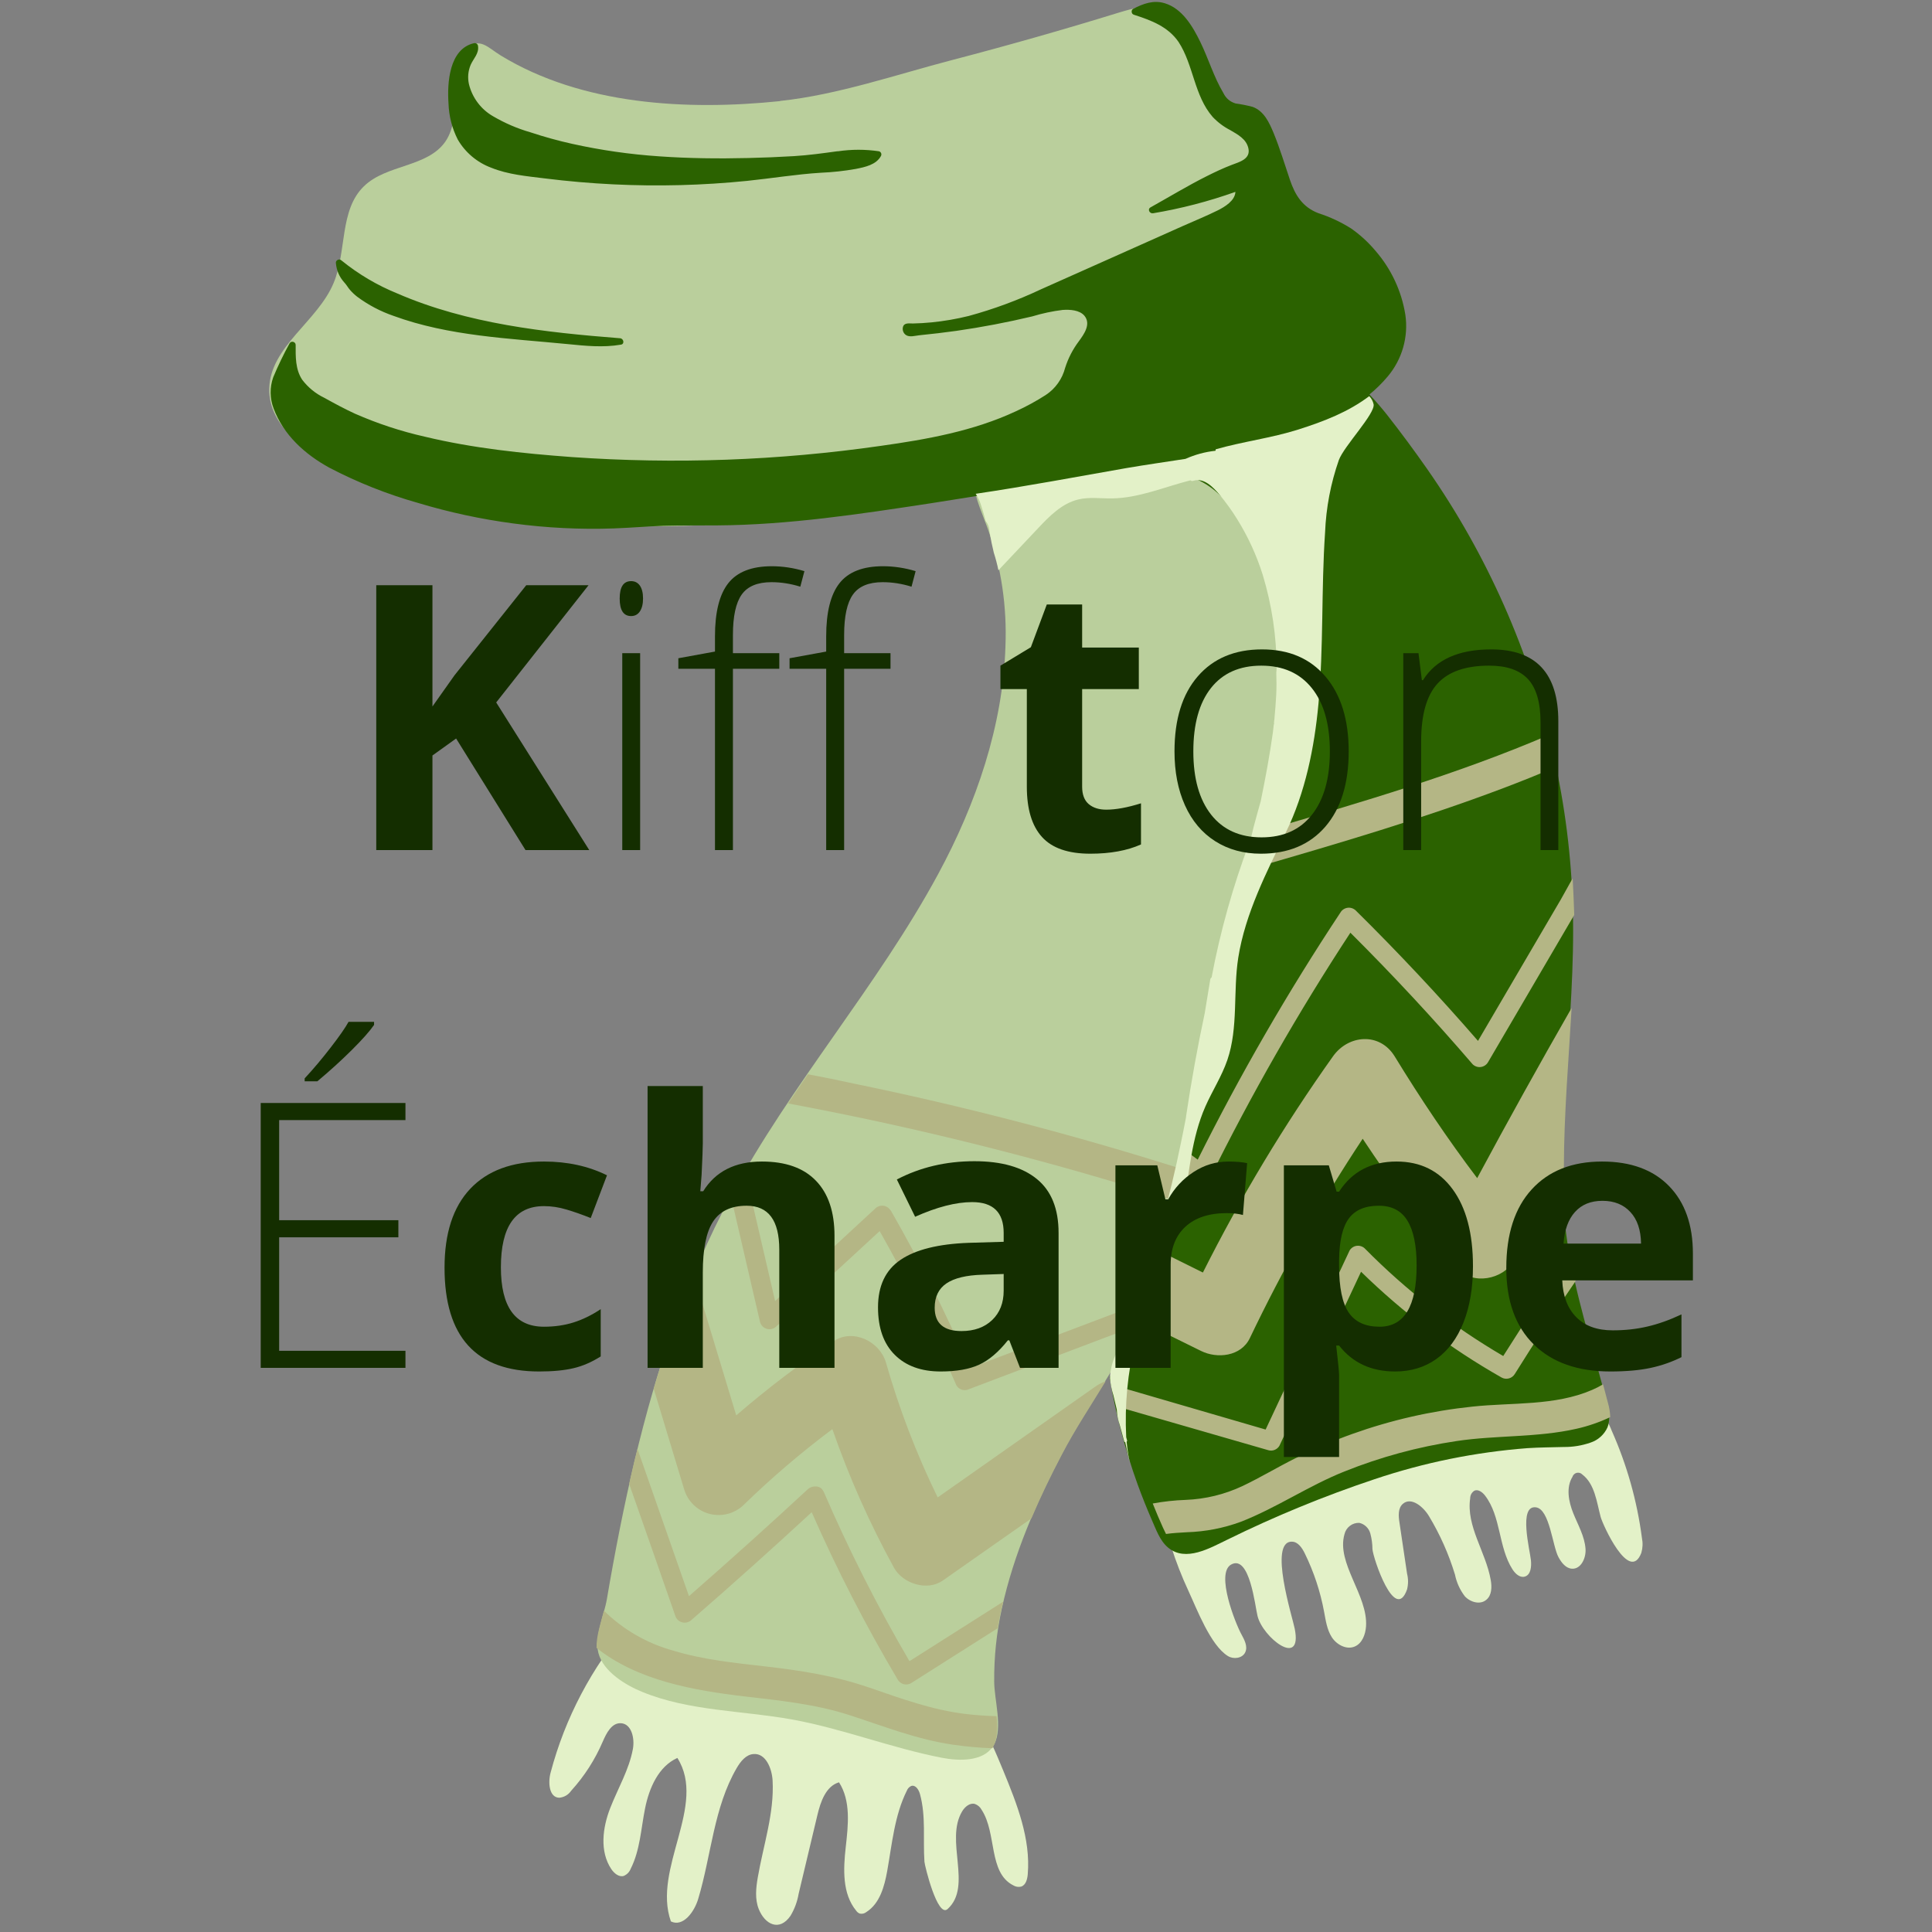 <svg xmlns="http://www.w3.org/2000/svg" xmlns:xlink="http://www.w3.org/1999/xlink" width="500" zoomAndPan="magnify" viewBox="0 0 375 375" height="500" preserveAspectRatio="xMidYMid meet" version="1.0">
    <rect x="0" y="0" width="375" height="375" fill="#808080" stroke="none"/>
    <defs>
        <g />
        <clipPath id="id1">
            <path d="M 106 272 L 318.969 272 L 318.969 374 L 106 374 Z M 106 272 " clip-rule="nonzero" />
        </clipPath>
    </defs>
    <g clip-path="url(#id1)">
        <path fill="#e3f1c8" d="M 122.57 315.195 C 121.578 314.203 123.543 312.969 124.945 312.938 L 145.371 312.473 C 146.84 312.352 148.281 312.496 149.699 312.91 C 151.477 313.562 152.824 315.016 154.32 316.18 C 162.219 322.305 174.09 320.207 182.527 325.59 C 188.773 329.578 191.93 336.867 194.75 343.719 C 197.391 350.152 200.074 356.887 199.484 363.809 C 199.406 364.766 199.109 365.914 198.184 366.195 C 197.645 366.312 197.137 366.227 196.664 365.938 C 191.801 363.457 193.52 355.859 190.535 351.285 C 190.238 350.738 189.801 350.359 189.219 350.145 C 188.238 349.879 187.281 350.703 186.758 351.574 C 183.34 357.23 188.816 366.117 183.93 370.543 C 181.965 372.332 179.484 362.105 179.434 361.371 C 179.133 356.98 179.75 352.602 178.578 348.273 C 178.355 347.418 177.723 346.383 176.867 346.656 C 176.465 346.848 176.18 347.152 176.016 347.57 C 173.621 352.379 173.152 357.879 172.203 363.176 C 171.664 366.188 170.758 369.473 168.176 371.117 C 167.789 371.426 167.352 371.527 166.867 371.422 C 166.586 371.305 166.359 371.117 166.184 370.867 C 163.457 367.547 163.68 362.773 164.16 358.504 C 164.637 354.234 165.176 349.562 162.852 345.945 C 160.289 346.699 159.262 349.742 158.645 352.352 L 155.016 367.582 C 154.754 369.109 154.227 370.535 153.434 371.859 C 151.297 374.957 148.477 373.57 147.27 370.543 C 146.508 368.617 146.73 366.461 147.082 364.418 C 148.16 358.145 150.305 351.949 149.961 345.594 C 149.824 343.223 148.613 340.254 146.246 340.461 C 144.793 340.562 143.75 341.891 143.004 343.156 C 138.543 350.797 138.074 360.055 135.535 368.531 C 134.781 371.098 132.586 374.102 130.219 372.945 C 126.594 362.68 137.285 350.395 131.477 341.215 C 127.809 342.871 126.004 347.047 125.211 350.992 C 124.414 354.938 124.242 359.102 122.434 362.695 C 122.172 363.359 121.719 363.832 121.066 364.117 C 120.125 364.391 119.203 363.605 118.652 362.789 C 116.371 359.367 116.945 354.781 118.441 350.949 C 119.938 347.117 122.098 343.516 122.844 339.477 C 123.227 337.414 122.586 334.559 120.492 334.473 C 118.723 334.395 117.707 336.395 117.004 338.023 C 115.492 341.547 113.453 344.73 110.875 347.57 C 110.316 348.367 109.551 348.824 108.586 348.938 C 106.586 348.938 106.336 345.996 106.875 344.055 C 108.277 338.758 110.254 333.688 112.805 328.84 C 115.355 323.992 118.418 319.492 121.988 315.34 M 225.082 291.16 C 226.195 297.285 228.059 303.168 230.684 308.812 C 232.281 312.234 234.957 319.363 238.332 321.434 C 239.426 322.117 241.125 321.895 241.691 320.73 C 242.254 319.566 241.52 318.258 240.914 317.137 C 239.793 315.074 235.922 305.391 238.957 303.68 C 242.578 301.652 243.621 311.875 244.082 313.645 C 245.074 317.832 252.852 323.914 251.305 316.129 C 250.879 313.93 246.18 299.195 250.742 299.238 C 251.938 299.238 252.734 300.445 253.262 301.523 C 255.02 305.117 256.266 308.879 257 312.809 C 257.324 314.52 257.562 316.332 258.512 317.797 C 259.461 319.258 261.391 320.285 262.988 319.574 C 264.418 318.941 265.043 317.23 265.145 315.664 C 265.547 309.676 259.332 303.406 260.965 297.785 C 261.039 297.461 261.168 297.16 261.348 296.883 C 261.527 296.605 261.746 296.367 262.012 296.168 C 262.273 295.965 262.562 295.816 262.875 295.715 C 263.191 295.617 263.516 295.574 263.844 295.586 C 264.359 295.707 264.805 295.949 265.188 296.316 C 265.57 296.684 265.832 297.121 265.973 297.629 C 266.246 298.633 266.387 299.652 266.391 300.691 C 266.527 302.473 270.77 315.117 273.109 308.504 C 273.363 307.484 273.363 306.461 273.109 305.441 L 271.633 295.516 C 271.434 294.25 271.324 292.746 272.289 291.898 C 273.914 290.477 276.273 292.453 277.375 294.301 C 279.52 297.871 281.199 301.645 282.41 305.629 C 282.727 307.18 283.367 308.582 284.324 309.84 C 285.375 310.984 287.297 311.551 288.496 310.516 C 289.555 309.66 289.598 308.035 289.348 306.672 C 288.418 301.258 284.562 296.27 285.359 290.828 C 285.375 290.203 285.641 289.715 286.152 289.355 C 286.887 288.988 287.734 289.629 288.246 290.289 C 291.367 294.344 290.812 300.273 293.555 304.586 C 294.094 305.441 295 306.297 295.965 306.016 C 297.145 305.672 297.273 304.062 297.152 302.84 C 296.957 300.898 294.684 292.078 298.137 292.574 C 300.801 292.949 301.332 300.137 302.512 302.266 C 303.086 303.32 303.93 304.422 305.129 304.484 C 306.879 304.578 307.871 302.402 307.75 300.648 C 307.582 298.203 306.289 296.004 305.375 293.73 C 304.461 291.453 303.93 288.723 305.223 286.637 C 305.25 286.543 305.293 286.453 305.348 286.371 C 305.398 286.289 305.461 286.215 305.531 286.148 C 305.605 286.082 305.684 286.023 305.77 285.98 C 305.859 285.934 305.949 285.898 306.043 285.875 C 306.141 285.855 306.238 285.844 306.336 285.848 C 306.434 285.848 306.527 285.863 306.625 285.891 C 306.719 285.918 306.805 285.957 306.891 286.008 C 306.973 286.059 307.051 286.121 307.117 286.191 C 309.547 288.047 309.898 291.469 310.684 294.43 C 311.078 295.918 316.273 307.418 318.582 301.41 C 318.855 300.461 318.895 299.5 318.699 298.527 C 317.75 291.305 315.797 284.363 312.836 277.703 C 312.309 276.297 311.523 275.055 310.477 273.973 C 306.676 270.473 297.18 272.766 292.34 272.605 C 284.809 272.395 277.336 272.938 269.914 274.238 C 255.23 276.781 241.051 281.828 227.477 287.902 C 226.672 288.176 226.02 288.656 225.52 289.348 C 225.406 289.52 225.336 289.707 225.305 289.91 C 225.277 290.113 225.293 290.312 225.352 290.512 C 225.41 290.707 225.508 290.883 225.645 291.035 C 225.781 291.188 225.945 291.305 226.133 291.383 " fill-opacity="1" fill-rule="nonzero" />
    </g>
    <path fill="#bacf9c" d="M 151.477 19.586 C 162.586 18.41 174.082 14.449 184.809 11.652 C 195.535 8.855 206.426 5.758 217.133 2.457 C 219.988 1.602 223.117 0.676 225.902 1.797 C 227.316 2.438 228.531 3.344 229.555 4.508 C 233.828 8.934 234.391 14.684 237.758 19.234 C 239.297 21.32 240.902 20.566 243.262 21.391 C 245.051 22.016 246.023 23.914 246.75 25.668 C 247.734 28.047 248.613 30.469 249.375 32.93 C 250.23 35.816 251.152 38.98 253.578 40.777 C 254.98 41.812 256.715 42.238 258.34 42.855 C 268.324 46.621 277.145 62.047 270.059 71.68 C 263.375 80.766 251.41 83.922 240.297 86.27 C 220.559 90.441 200.719 94.07 180.773 97.152 C 142.312 103.078 101.449 106.641 65.953 90.742 C 59.344 87.773 52.113 82.719 52.262 75.438 C 52.422 67.273 61.66 62.414 64.766 54.902 C 67.328 48.758 65.859 40.777 70.637 36.156 C 75.012 31.879 82.953 32.504 86.441 27.488 C 88.32 24.77 88.27 21.211 88.379 17.906 C 88.465 15.562 88.688 11.176 90.594 9.438 C 93.117 7.137 94.707 9.25 97.199 10.773 C 112.996 20.414 133.371 21.477 151.305 19.637 Z M 192.664 339.066 C 192.773 338.902 192.879 338.742 192.973 338.57 C 194.68 335.316 192.973 329.93 192.973 326.352 C 192.938 321.594 193.43 316.891 194.449 312.242 C 196.758 301.625 201.176 291.555 206.211 281.973 C 210.734 273.355 216.758 265.621 220.691 256.715 C 224.492 248.102 226.844 238.91 228.629 229.688 C 231.297 215.914 233.016 202.027 236.324 188.371 C 239.434 175.488 243.477 162.781 246.031 149.762 C 248.469 137.355 249.262 124.332 245.664 112.211 C 242.066 100.086 233.461 88.98 221.605 84.676 C 216.871 83.062 212.004 82.293 207.008 82.367 C 202.211 82.367 197.176 82.992 193.332 85.789 C 186.039 91.078 189.629 96.664 191.902 103.121 C 194.367 110.336 195.453 117.75 195.16 125.367 C 194.699 140.879 189.441 156.066 182.117 169.617 C 170.305 191.477 153.551 210.359 141.801 232.254 C 133.16 248.355 127.406 265.77 123.203 283.445 C 121.082 292.344 119.34 301.336 117.801 310.352 C 117.254 313.578 115.34 317.703 116.148 320.844 C 117.09 324.477 121.465 327.105 124.695 328.414 C 133.816 332.137 143.988 332 153.688 333.742 C 163.543 335.523 172.961 339.27 182.793 341.18 C 186.27 341.855 190.723 341.891 192.664 339.066 Z M 192.664 339.066 " fill-opacity="1" fill-rule="nonzero" />
    <path fill="#2b6200" d="M 87.055 20.082 C 86.781 16.117 87.168 9.496 91.996 8.383 C 92.09 8.359 92.184 8.359 92.281 8.379 C 92.375 8.398 92.461 8.438 92.539 8.496 C 92.617 8.555 92.676 8.629 92.723 8.715 C 92.766 8.805 92.789 8.895 92.789 8.992 C 92.98 10.402 91.883 11.387 91.355 12.586 C 90.852 13.801 90.742 15.051 91.02 16.332 C 91.344 17.656 91.918 18.859 92.734 19.945 C 93.555 21.035 94.559 21.914 95.738 22.586 C 98.012 23.914 100.41 24.945 102.938 25.676 C 105.602 26.559 108.309 27.309 111.055 27.918 C 116.637 29.156 122.281 29.965 127.988 30.348 C 133.723 30.75 139.484 30.809 145.234 30.672 C 148.191 30.605 151.152 30.48 154.109 30.305 C 156.93 30.133 159.699 29.75 162.5 29.363 L 162.586 29.363 C 162.613 29.359 162.637 29.359 162.664 29.363 C 165.312 28.973 167.961 28.973 170.613 29.363 C 170.707 29.391 170.789 29.438 170.863 29.5 C 170.934 29.566 170.988 29.645 171.027 29.734 C 171.062 29.824 171.078 29.918 171.07 30.016 C 171.062 30.113 171.035 30.203 170.988 30.289 C 170.047 32 167.879 32.434 166.125 32.785 C 163.863 33.188 161.582 33.434 159.289 33.531 C 154.508 33.828 149.793 34.617 145.031 35.105 C 136.375 35.98 127.703 36.207 119.012 35.781 C 114.594 35.566 110.176 35.18 105.781 34.633 C 102.277 34.199 98.621 33.891 95.328 32.547 C 93.969 32.039 92.73 31.312 91.617 30.379 C 90.508 29.441 89.582 28.344 88.852 27.086 C 87.738 24.883 87.141 22.547 87.055 20.082 Z M 66.789 54.781 C 67.234 55.234 67.523 55.809 67.953 56.297 C 68.379 56.781 68.844 57.219 69.355 57.613 C 71.508 59.207 73.855 60.441 76.387 61.312 C 87.156 65.254 98.859 65.676 110.148 66.785 C 113.621 67.129 117.082 67.496 120.543 66.891 C 121.285 66.762 121.039 65.707 120.371 65.656 C 105.773 64.512 90.723 62.859 77.141 56.973 C 73.195 55.367 69.57 53.223 66.262 50.539 C 66.027 50.332 65.777 50.309 65.512 50.465 C 65.246 50.621 65.145 50.852 65.207 51.156 C 65.344 52.535 65.871 53.746 66.789 54.781 Z M 311.418 270.387 C 308.855 260.695 305.75 251.129 304.23 241.203 C 302.625 230.621 303.316 219.816 303.98 209.145 C 304.656 198.246 305.582 187.336 305.289 176.41 C 305.016 166.277 303.754 156.273 301.504 146.391 C 299.246 136.469 296.062 126.859 291.949 117.555 C 287.836 108.25 282.867 99.426 277.051 91.086 C 274.547 87.5 271.922 83.949 269.23 80.52 C 268.152 79.16 267.012 77.844 265.812 76.566 C 267.105 75.512 268.285 74.348 269.359 73.066 C 270.051 72.246 270.648 71.363 271.152 70.414 C 271.656 69.469 272.059 68.477 272.352 67.445 C 272.648 66.414 272.828 65.359 272.902 64.289 C 272.973 63.219 272.93 62.152 272.777 61.09 C 272.41 58.797 271.734 56.598 270.754 54.492 C 269.77 52.391 268.52 50.461 267 48.707 C 265.598 47.031 264.004 45.57 262.211 44.32 C 260.23 43.078 258.129 42.098 255.906 41.383 C 252.844 40.211 251.391 37.91 250.375 34.906 C 249.355 31.906 248.434 28.809 247.211 25.828 C 246.355 23.785 245.355 21.551 243.125 20.738 C 242.039 20.457 240.941 20.234 239.828 20.082 C 238.742 19.754 237.953 19.082 237.461 18.062 C 235.605 14.965 234.57 11.406 232.988 8.164 C 231.527 5.16 229.484 1.652 226.066 0.625 C 223.887 -0.035 221.895 0.711 219.957 1.711 C 219.723 1.855 219.625 2.062 219.66 2.336 C 219.695 2.605 219.84 2.781 220.102 2.867 C 223.434 3.945 226.691 5.141 228.758 8.145 C 231.684 12.637 231.777 18.559 235.375 22.691 C 236.367 23.742 237.508 24.598 238.793 25.258 C 240.246 26.113 241.895 26.969 242.305 28.758 C 242.793 30.871 240.598 31.426 239.051 32.016 C 237.504 32.605 235.844 33.383 234.289 34.164 C 230.547 36.035 226.973 38.211 223.324 40.246 C 222.656 40.613 223.145 41.504 223.809 41.395 C 229.262 40.48 234.586 39.098 239.793 37.242 C 239.715 38.953 237.734 40.145 236.375 40.828 C 234.168 41.922 231.871 42.855 229.621 43.855 L 215.699 50.07 L 202.074 56.145 C 197.543 58.281 192.863 60.012 188.031 61.328 C 185.66 61.914 183.262 62.328 180.836 62.57 C 179.621 62.688 178.414 62.766 177.203 62.789 C 176.469 62.789 175.492 62.594 175.262 63.477 C 175.188 63.766 175.203 64.051 175.305 64.332 C 175.406 64.613 175.582 64.844 175.824 65.016 C 176.543 65.52 177.648 65.152 178.441 65.074 C 180.848 64.836 183.246 64.551 185.637 64.219 C 190.59 63.508 195.496 62.57 200.355 61.414 C 202.293 60.824 204.262 60.402 206.27 60.156 C 207.656 60.062 209.543 60.156 210.5 61.301 C 211.816 62.938 210.383 64.902 209.383 66.266 C 208.215 67.828 207.336 69.539 206.742 71.398 C 206.461 72.48 206 73.473 205.352 74.383 C 204.703 75.293 203.91 76.055 202.98 76.668 C 201.125 77.859 199.199 78.91 197.195 79.824 C 188.945 83.676 179.902 85.285 170.953 86.543 C 151.043 89.398 131.055 90.121 110.988 88.715 C 101.422 88.012 91.801 87.004 82.465 84.762 C 77.809 83.711 73.293 82.223 68.918 80.305 C 66.883 79.371 64.91 78.301 62.934 77.207 C 61.234 76.383 59.812 75.219 58.66 73.715 C 57.301 71.664 57.387 69.184 57.387 66.941 C 57.387 66.34 56.535 66.086 56.219 66.625 C 55.039 68.766 53.98 70.965 53.039 73.219 C 52.688 74.203 52.52 75.219 52.531 76.266 C 52.543 77.309 52.738 78.32 53.113 79.297 C 55.027 84.43 59.191 88.184 63.918 90.777 C 69.426 93.652 75.172 95.934 81.148 97.621 C 87.203 99.445 93.367 100.77 99.637 101.602 C 106.105 102.469 112.602 102.793 119.125 102.566 C 122.363 102.457 125.586 102.156 128.824 102.062 C 132.297 101.969 135.766 102.004 139.234 101.977 C 153.082 101.891 166.91 99.777 180.57 97.699 C 190.672 96.141 200.75 94.43 210.801 92.566 C 211.145 93.035 211.512 93.48 211.871 93.941 C 213.199 93.59 214.547 93.371 215.922 93.293 C 216.816 92.66 217.801 92.242 218.879 92.035 C 226.98 90.391 234.648 91.992 239.391 99.297 C 239.52 99.496 239.641 99.711 239.758 99.914 L 240.082 100.238 C 241.762 102.219 243.168 104.371 244.305 106.703 C 245.441 109.035 246.27 111.473 246.793 114.016 C 246.863 114.219 246.945 114.406 247 114.629 C 248.988 123.469 248.707 132.074 247.305 140.57 C 247.613 140.926 247.883 141.305 248.121 141.711 C 248.359 142.113 248.559 142.535 248.719 142.977 C 248.879 143.414 249 143.867 249.078 144.328 C 249.16 144.789 249.195 145.254 249.191 145.723 C 249.188 146.191 249.141 146.656 249.055 147.117 C 248.965 147.574 248.836 148.023 248.668 148.461 C 248.5 148.898 248.293 149.316 248.047 149.715 C 247.801 150.113 247.523 150.488 247.211 150.84 C 246.168 152.035 245.766 158.008 245.195 160.148 C 244.102 164.289 242.754 168.344 241.152 172.312 C 238.914 183.777 234.578 194.773 233.461 206.418 C 233.309 208.203 232.629 209.758 231.418 211.078 C 231.074 212.887 230.758 214.691 230.469 216.496 C 230.746 217.59 230.801 218.699 230.621 219.816 C 230.199 222.469 229.723 225.102 229.195 227.723 C 229.145 228.578 229.102 229.379 229.066 230.219 C 229.039 231.727 228.602 233.102 227.758 234.352 C 226.109 241.426 224.117 248.41 221.844 255.332 C 221.414 256.699 220.664 257.863 219.598 258.82 C 219.398 259.359 219.203 259.898 218.988 260.438 C 218.027 262.863 216.82 265.164 215.375 267.332 C 216.551 274.402 218.355 281.305 220.785 288.047 C 221.629 290.363 222.535 292.645 223.512 294.891 C 224.367 296.793 225.094 299.031 226.734 300.395 C 230.152 303.25 234.902 300.445 238.219 298.852 C 247.48 294.293 257.004 290.383 266.793 287.113 C 276.457 283.867 286.367 281.859 296.527 281.082 C 298.871 280.93 301.203 280.93 303.539 280.859 C 305.32 280.875 307.051 280.59 308.734 280.004 C 309.461 279.762 310.109 279.387 310.68 278.871 C 311.25 278.359 311.691 277.754 312.008 277.055 C 312.828 274.914 311.957 272.52 311.402 270.398 Z M 311.418 270.387 " fill-opacity="1" fill-rule="nonzero" />
    <path fill="#b4b685" d="M 305.051 195.637 C 304.453 205.965 303.57 216.281 303.547 226.617 C 300.246 232.629 296.988 238.664 293.77 244.723 C 291.836 248.367 285.676 249.547 282.906 246.125 C 276.363 238.043 270.227 229.676 264.496 221.031 C 256.297 233.426 248.996 246.328 242.59 259.738 C 240.879 263.297 236.254 263.773 233.125 262.219 L 222.715 257.086 C 224.445 252.738 225.836 248.285 226.895 243.73 L 233.484 246.996 C 240.828 232.363 249.246 218.375 258.734 205.031 C 261.715 200.828 267.793 200.316 270.699 205.031 C 275.676 213.168 280.957 221.055 286.719 228.672 C 292.676 217.57 298.789 206.559 305.051 195.637 Z M 248.324 280.648 C 253.605 269.383 258.891 258.113 264.18 246.844 C 272.383 254.867 281.477 261.711 291.453 267.375 C 291.668 267.496 291.898 267.57 292.145 267.602 C 292.391 267.633 292.629 267.613 292.867 267.551 C 293.109 267.488 293.328 267.383 293.523 267.238 C 293.723 267.09 293.887 266.91 294.016 266.699 C 297.816 260.602 301.754 254.59 305.828 248.656 C 305.441 246.945 305.098 245.234 304.801 243.523 C 300.316 249.98 295.977 256.539 291.777 263.203 C 281.91 257.43 272.957 250.477 264.922 242.344 C 264.715 242.137 264.473 241.988 264.195 241.898 C 263.918 241.805 263.637 241.777 263.348 241.812 C 263.059 241.848 262.793 241.945 262.547 242.105 C 262.305 242.266 262.105 242.469 261.957 242.719 L 245.656 277.473 L 219.477 269.848 L 217.152 269.191 C 217.406 270.586 217.691 271.973 218.008 273.355 L 246.211 281.492 C 246.617 281.602 247.016 281.578 247.406 281.422 C 247.797 281.262 248.102 281.004 248.324 280.648 Z M 305.254 170.5 C 304.453 171.844 303.727 173.262 302.949 174.598 L 299.469 180.535 L 286.879 202.035 C 279.297 193.293 271.383 184.852 263.145 176.719 C 262.934 176.52 262.691 176.371 262.418 176.281 C 262.141 176.188 261.859 176.16 261.574 176.199 C 261.285 176.234 261.02 176.336 260.777 176.492 C 260.531 176.652 260.336 176.855 260.188 177.105 C 249.973 192.535 240.738 208.527 232.477 225.086 C 231.98 224.734 231.492 224.367 231.008 224 C 230.723 225.352 230.449 226.703 230.152 228.047 C 230.836 228.543 231.504 229.047 232.195 229.527 C 232.41 229.648 232.641 229.727 232.887 229.758 C 233.133 229.789 233.375 229.773 233.613 229.711 C 233.855 229.648 234.074 229.543 234.27 229.395 C 234.469 229.242 234.633 229.062 234.758 228.852 C 242.91 212.359 252.027 196.422 262.109 181.039 C 270.348 189.242 278.262 197.754 285.844 206.578 C 286.055 206.781 286.297 206.93 286.574 207.023 C 286.848 207.117 287.133 207.145 287.422 207.105 C 287.711 207.066 287.977 206.969 288.219 206.809 C 288.465 206.648 288.66 206.445 288.812 206.195 C 292.281 200.258 295.758 194.32 299.238 188.383 L 304.297 179.738 L 305.555 177.594 L 305.555 177.5 C 305.488 175.164 305.375 172.828 305.254 170.5 Z M 300.812 142.582 C 282.922 150.281 264.145 155.73 245.484 161.215 C 244.742 163.605 244.094 166.008 243.477 168.43 C 259.715 163.73 275.957 158.957 291.777 152.984 C 295.297 151.652 298.789 150.246 302.246 148.77 C 301.793 146.699 301.301 144.637 300.777 142.582 Z M 240.844 295.379 C 247.809 292.66 254.023 288.371 260.98 285.602 C 268 282.793 275.242 280.828 282.719 279.707 C 290.41 278.551 298.367 279.055 306.008 277.32 C 308.273 276.809 310.457 276.055 312.555 275.059 C 312.508 274.102 312.352 273.16 312.086 272.238 C 311.785 271.047 311.469 269.867 311.152 268.695 C 310.473 269.102 309.77 269.461 309.043 269.773 C 301.793 272.922 293.477 272.195 285.793 273.023 C 277.809 273.859 270.039 275.629 262.477 278.328 C 258.68 279.691 254.977 281.277 251.367 283.078 C 247.945 284.789 244.641 286.789 241.168 288.441 C 237.672 290.078 233.992 290.973 230.137 291.129 C 227.984 291.203 225.855 291.438 223.742 291.828 C 224.375 293.414 225.039 294.984 225.742 296.543 C 225.922 296.945 226.117 297.348 226.324 297.742 C 227.656 297.555 229.023 297.484 230.383 297.406 C 233.98 297.293 237.465 296.617 240.844 295.379 Z M 182.004 290.648 C 177.887 282.219 174.539 273.492 171.961 264.469 C 170.793 260.395 165.586 257.793 161.801 260.328 C 155.211 264.742 148.91 269.543 142.902 274.727 L 134.672 247.527 C 131.672 254.727 129.078 262.066 126.887 269.551 C 128.852 276.062 130.82 282.57 132.793 289.074 C 132.875 289.359 132.98 289.641 133.102 289.914 C 133.223 290.188 133.363 290.453 133.52 290.707 C 133.672 290.965 133.844 291.207 134.031 291.441 C 134.219 291.676 134.418 291.898 134.633 292.105 C 134.848 292.312 135.078 292.504 135.316 292.684 C 135.555 292.863 135.809 293.027 136.066 293.172 C 136.328 293.32 136.598 293.449 136.875 293.559 C 137.152 293.672 137.434 293.766 137.723 293.84 C 138.016 293.918 138.309 293.973 138.602 294.012 C 138.898 294.051 139.199 294.066 139.496 294.066 C 139.797 294.066 140.094 294.047 140.391 294.008 C 140.688 293.969 140.98 293.914 141.27 293.836 C 141.559 293.762 141.84 293.668 142.117 293.555 C 142.395 293.441 142.664 293.312 142.926 293.164 C 143.184 293.02 143.434 292.855 143.676 292.676 C 143.914 292.496 144.141 292.301 144.355 292.094 C 149.773 286.824 155.508 281.926 161.562 277.395 C 164.801 286.699 168.789 295.668 173.527 304.305 C 175.238 307.391 179.988 308.898 182.988 306.785 L 200.195 294.723 C 201.973 290.539 203.953 286.438 206.059 282.434 C 208.621 277.5 211.723 272.852 214.605 268.113 C 213.914 268.34 213.27 268.668 212.672 269.09 Z M 159.781 289.418 C 159.277 288.246 157.621 288.305 156.816 289.039 C 149.223 296.074 141.527 302.996 133.73 309.812 L 123.73 281.219 C 123.5 282.125 123.262 283.035 123.047 283.949 C 122.723 285.301 122.422 286.66 122.117 288.023 C 125.117 296.543 128.098 305.062 131.055 313.578 C 131.102 313.734 131.168 313.887 131.25 314.027 C 131.336 314.168 131.438 314.293 131.555 314.41 C 131.672 314.523 131.801 314.621 131.941 314.703 C 132.086 314.785 132.234 314.848 132.395 314.891 C 132.551 314.934 132.711 314.957 132.875 314.957 C 133.039 314.961 133.203 314.941 133.363 314.898 C 133.52 314.859 133.672 314.801 133.816 314.723 C 133.961 314.641 134.09 314.547 134.211 314.434 C 142.09 307.59 149.871 300.617 157.551 293.523 C 162.465 304.699 168.035 315.535 174.262 326.035 C 174.391 326.246 174.551 326.43 174.75 326.578 C 174.949 326.727 175.168 326.832 175.406 326.895 C 175.645 326.961 175.891 326.977 176.133 326.941 C 176.379 326.91 176.609 326.832 176.824 326.711 L 193.656 316.035 C 193.836 314.957 194.031 313.879 194.262 312.789 C 194.406 312.148 194.578 311.516 194.734 310.875 L 176.527 322.434 C 170.285 311.77 164.719 300.762 159.824 289.418 Z M 172.852 234.941 C 172.703 234.691 172.504 234.488 172.262 234.328 C 172.02 234.168 171.754 234.07 171.465 234.035 C 171.176 234 170.895 234.027 170.617 234.121 C 170.344 234.211 170.102 234.359 169.895 234.566 L 150.449 252.531 L 144.629 227.438 C 143.688 229.047 142.766 230.664 141.887 232.297 L 147.527 256.613 C 147.57 256.773 147.633 256.922 147.719 257.062 C 147.801 257.207 147.902 257.336 148.016 257.449 C 148.133 257.566 148.262 257.664 148.406 257.746 C 148.547 257.828 148.699 257.891 148.855 257.938 C 149.016 257.98 149.176 258 149.34 258.004 C 149.504 258.004 149.668 257.984 149.824 257.941 C 149.984 257.902 150.137 257.84 150.281 257.762 C 150.422 257.68 150.555 257.582 150.672 257.469 C 157.367 251.297 164.059 245.125 170.742 238.953 C 176.246 248.668 181.211 258.648 185.637 268.898 C 185.855 269.266 186.16 269.531 186.559 269.691 C 186.953 269.848 187.355 269.871 187.766 269.754 L 220.418 257.391 L 220.484 257.254 C 221.152 255.73 221.758 254.191 222.348 252.645 L 188.254 265.547 C 183.695 255.062 178.578 244.859 172.895 234.941 Z M 156.809 208.523 C 155.508 210.395 154.246 212.285 152.961 214.176 C 173.477 218 193.773 222.848 213.852 228.723 C 218.543 230.09 223.203 231.527 227.859 233 C 228.051 232.074 228.238 231.145 228.418 230.219 C 228.641 229.074 228.844 227.926 229.059 226.797 C 208.207 220.203 187.074 214.707 165.656 210.309 C 162.738 209.664 159.805 209.07 156.852 208.523 Z M 168.648 327.543 C 162.133 325.281 155.457 324.246 148.629 323.461 C 142.578 322.766 136.5 322.16 130.68 320.387 C 128.141 319.691 125.734 318.688 123.453 317.371 C 121.172 316.059 119.094 314.477 117.219 312.629 C 116.613 314.973 115.73 317.574 115.789 319.859 C 123.73 326.18 134.594 328.105 144.484 329.27 C 151.426 330.082 158.348 330.773 164.996 332.941 C 171.648 335.105 177.98 337.621 184.922 338.637 C 187.473 339.008 190.035 339.242 192.613 339.332 C 192.672 339.238 192.73 339.145 192.785 339.047 C 193.637 337.43 193.637 335.293 193.441 333.109 C 191.457 333.059 189.469 332.922 187.457 332.684 C 180.98 331.914 174.887 329.688 168.688 327.543 Z M 168.648 327.543 " fill-opacity="1" fill-rule="nonzero" />
    <path fill="#e3f1c8" d="M 265.77 76.891 C 261.715 79.953 257 81.785 252.008 83.367 C 246.82 85.02 241.203 85.711 235.965 87.211 C 235.965 87.305 235.965 87.398 235.922 87.492 C 233.898 87.711 231.957 88.238 230.102 89.066 C 226.367 89.648 222.578 90.18 218.691 90.844 C 208.914 92.555 199.184 94.395 189.383 95.844 C 189.781 96.449 190.098 97.102 190.332 97.793 C 190.699 98.887 191.023 100 191.305 101.113 C 191.727 101.637 191.969 102.23 192.039 102.902 C 192.039 103.039 192.039 103.164 192.082 103.301 C 192.125 103.438 192.152 103.73 192.195 103.945 C 192.281 104.449 192.383 104.953 192.484 105.449 C 192.586 105.945 192.758 106.664 192.895 107.266 C 193.254 108.391 193.555 109.531 193.793 110.688 C 196.34 107.984 198.891 105.281 201.441 102.582 C 203.68 100.195 206.117 97.707 209.305 96.945 C 211.441 96.434 213.672 96.773 215.871 96.742 C 221.082 96.664 225.996 94.516 231.066 93.23 C 231.227 93.367 231.402 93.398 231.598 93.328 C 233.699 92.652 235.504 94.594 236.723 96.039 C 237.977 97.539 239.117 99.121 240.145 100.789 C 242.246 104.172 243.895 107.766 245.094 111.566 C 246.883 117.484 247.781 123.531 247.793 129.715 C 247.793 129.98 247.75 130.254 247.727 130.527 C 247.727 131.27 247.766 132.016 247.766 132.762 C 247.766 134.207 247.684 135.66 247.57 137.098 C 247.453 138.809 247.273 140.52 247.059 142.23 C 246.434 146.672 245.613 151.105 244.707 155.5 C 244.246 157.16 243.777 158.812 243.34 160.473 C 243.102 161.406 242.887 162.355 242.656 163.285 C 242.59 163.352 242.543 163.43 242.512 163.52 C 239.305 172.043 236.855 180.781 235.168 189.734 C 235.02 189.812 234.934 189.934 234.914 190.102 C 234.562 192.293 234.195 194.473 233.836 196.664 C 232.43 203.258 231.227 209.895 230.23 216.582 C 230.23 216.785 230.176 216.984 230.145 217.188 C 229.836 218.762 229.535 220.336 229.203 221.902 C 227.043 232.492 224.145 242.875 220.512 253.055 C 219.461 255.93 218.117 258.848 217.152 261.84 C 216.102 263.57 215.531 265.449 215.441 267.473 C 215.543 268.617 215.766 269.734 216.109 270.832 C 216.332 271.758 216.543 272.672 216.766 273.598 C 216.809 274.621 217 275.617 217.34 276.582 L 218.195 279.73 C 218.223 279.84 218.297 279.906 218.406 279.93 C 218.766 281.641 219.125 283.301 219.535 284.977 C 219.125 283.285 218.84 281.574 218.68 279.844 C 218.766 279.766 218.793 279.672 218.758 279.559 C 218.707 279.363 218.648 279.168 218.598 278.969 C 218.277 272.68 218.867 266.477 220.355 260.359 C 220.465 260.285 220.535 260.18 220.57 260.055 C 221.875 255.227 223.406 250.469 225.16 245.781 C 226.988 241.863 228.988 238.688 229.758 234 C 230.836 227.5 231.273 220.902 233.957 214.785 C 235.305 211.73 237.145 208.898 238.23 205.742 C 240.391 199.418 239.312 192.473 240.348 185.875 C 241.699 177.32 245.879 169.191 249.613 161.516 C 253.348 153.84 255.125 145.133 255.914 136.586 C 256.93 125.547 256.441 114.418 257.195 103.363 C 257.391 98.531 258.285 93.836 259.879 89.27 C 260.922 86.531 266.895 80.34 266.621 78.492 C 266.488 77.875 266.203 77.344 265.77 76.891 Z M 265.77 76.891 " fill-opacity="1" fill-rule="nonzero" />
    <path fill="#e3f1c8" d="M 234.809 92.473 C 234.895 92.59 234.98 92.691 235.074 92.805 C 234.922 92.695 234.766 92.598 234.605 92.504 Z M 234.809 92.473 " fill-opacity="1" fill-rule="nonzero" />
    <g fill="#142e00" fill-opacity="1">
        <g transform="translate(66.562, 165)">
            <g>
                <path d="M 47.812 0 L 35.438 0 L 21.969 -21.656 L 17.375 -18.359 L 17.375 0 L 6.469 0 L 6.469 -51.406 L 17.375 -51.406 L 17.375 -27.875 L 21.656 -33.922 L 35.578 -51.406 L 47.672 -51.406 L 29.75 -28.656 Z M 47.812 0 " />
            </g>
        </g>
    </g>
    <g fill="#142e00" fill-opacity="1">
        <g transform="translate(114.375, 165)">
            <g>
                <path d="M 9.875 0 L 6.406 0 L 6.406 -38.219 L 9.875 -38.219 Z M 5.906 -48.828 C 5.906 -51.078 6.645 -52.203 8.125 -52.203 C 8.852 -52.203 9.422 -51.91 9.828 -51.328 C 10.234 -50.742 10.438 -49.91 10.438 -48.828 C 10.438 -47.773 10.234 -46.941 9.828 -46.328 C 9.422 -45.723 8.852 -45.422 8.125 -45.422 C 6.645 -45.422 5.906 -46.555 5.906 -48.828 Z M 5.906 -48.828 " />
            </g>
        </g>
        <g transform="translate(130.652, 165)">
            <g>
                <path d="M 20.609 -35.188 L 11.609 -35.188 L 11.609 0 L 8.125 0 L 8.125 -35.188 L 1.016 -35.188 L 1.016 -37.234 L 8.125 -38.531 L 8.125 -41.484 C 8.125 -46.172 8.984 -49.609 10.703 -51.797 C 12.43 -53.992 15.25 -55.094 19.156 -55.094 C 21.27 -55.094 23.379 -54.773 25.484 -54.141 L 24.688 -51.125 C 22.812 -51.707 20.945 -52 19.094 -52 C 16.375 -52 14.445 -51.195 13.312 -49.594 C 12.176 -47.988 11.609 -45.379 11.609 -41.766 L 11.609 -38.219 L 20.609 -38.219 Z M 20.609 -35.188 " />
            </g>
        </g>
        <g transform="translate(152.238, 165)">
            <g>
                <path d="M 20.609 -35.188 L 11.609 -35.188 L 11.609 0 L 8.125 0 L 8.125 -35.188 L 1.016 -35.188 L 1.016 -37.234 L 8.125 -38.531 L 8.125 -41.484 C 8.125 -46.172 8.984 -49.609 10.703 -51.797 C 12.43 -53.992 15.25 -55.094 19.156 -55.094 C 21.27 -55.094 23.379 -54.773 25.484 -54.141 L 24.688 -51.125 C 22.812 -51.707 20.945 -52 19.094 -52 C 16.375 -52 14.445 -51.195 13.312 -49.594 C 12.176 -47.988 11.609 -45.379 11.609 -41.766 L 11.609 -38.219 L 20.609 -38.219 Z M 20.609 -35.188 " />
            </g>
        </g>
        <g transform="translate(173.824, 165)">
            <g />
        </g>
    </g>
    <g fill="#142e00" fill-opacity="1">
        <g transform="translate(192.527, 165)">
            <g>
                <path d="M 22.188 -7.844 C 24.062 -7.844 26.312 -8.254 28.938 -9.078 L 28.938 -1.094 C 26.258 0.102 22.977 0.703 19.094 0.703 C 14.801 0.703 11.676 -0.379 9.719 -2.547 C 7.758 -4.711 6.781 -7.969 6.781 -12.312 L 6.781 -31.25 L 1.656 -31.25 L 1.656 -35.797 L 7.562 -39.375 L 10.656 -47.672 L 17.516 -47.672 L 17.516 -39.312 L 28.516 -39.312 L 28.516 -31.25 L 17.516 -31.25 L 17.516 -12.312 C 17.516 -10.781 17.941 -9.648 18.797 -8.922 C 19.648 -8.203 20.781 -7.844 22.188 -7.844 Z M 22.188 -7.844 " />
            </g>
        </g>
    </g>
    <g fill="#142e00" fill-opacity="1">
        <g transform="translate(223.781, 165)">
            <g>
                <path d="M 38 -19.156 C 38 -12.926 36.488 -8.055 33.469 -4.547 C 30.445 -1.047 26.273 0.703 20.953 0.703 C 17.598 0.703 14.645 -0.102 12.094 -1.719 C 9.539 -3.344 7.582 -5.664 6.219 -8.688 C 4.863 -11.707 4.188 -15.195 4.188 -19.156 C 4.188 -25.395 5.695 -30.254 8.719 -33.734 C 11.738 -37.211 15.891 -38.953 21.172 -38.953 C 26.422 -38.953 30.535 -37.188 33.516 -33.656 C 36.504 -30.133 38 -25.301 38 -19.156 Z M 7.844 -19.156 C 7.844 -13.906 8.992 -9.812 11.297 -6.875 C 13.609 -3.938 16.875 -2.469 21.094 -2.469 C 25.312 -2.469 28.57 -3.938 30.875 -6.875 C 33.188 -9.812 34.344 -13.906 34.344 -19.156 C 34.344 -24.438 33.176 -28.531 30.844 -31.438 C 28.52 -34.344 25.25 -35.797 21.031 -35.797 C 16.812 -35.797 13.555 -34.348 11.266 -31.453 C 8.984 -28.555 7.844 -24.457 7.844 -19.156 Z M 7.844 -19.156 " />
            </g>
        </g>
        <g transform="translate(265.969, 165)">
            <g>
                <path d="M 33.047 0 L 33.047 -24.781 C 33.047 -28.625 32.238 -31.422 30.625 -33.172 C 29.008 -34.922 26.5 -35.797 23.094 -35.797 C 18.531 -35.797 15.188 -34.641 13.062 -32.328 C 10.938 -30.016 9.875 -26.27 9.875 -21.094 L 9.875 0 L 6.406 0 L 6.406 -38.219 L 9.359 -38.219 L 10.016 -32.984 L 10.234 -32.984 C 12.711 -36.961 17.129 -38.953 23.484 -38.953 C 32.16 -38.953 36.5 -34.301 36.5 -25 L 36.5 0 Z M 33.047 0 " />
            </g>
        </g>
    </g>
    <g fill="#142e00" fill-opacity="1">
        <g transform="translate(43.324, 265.5)">
            <g>
                <path d="M 35.375 0 L 7.281 0 L 7.281 -51.406 L 35.375 -51.406 L 35.375 -48.094 L 10.859 -48.094 L 10.859 -28.656 L 34 -28.656 L 34 -25.344 L 10.859 -25.344 L 10.859 -3.312 L 35.375 -3.312 Z M 15.812 -56.188 C 17.531 -58.039 19.223 -60.051 20.891 -62.219 C 22.566 -64.383 23.711 -66.031 24.328 -67.156 L 29.281 -67.156 L 29.281 -66.562 C 28.438 -65.344 27 -63.723 24.969 -61.703 C 22.945 -59.691 20.719 -57.664 18.281 -55.625 L 15.812 -55.625 Z M 15.812 -56.188 " />
            </g>
        </g>
    </g>
    <g fill="#142e00" fill-opacity="1">
        <g transform="translate(83.051, 265.5)">
            <g>
                <path d="M 21.594 0.703 C 9.352 0.703 3.234 -6.008 3.234 -19.438 C 3.234 -26.125 4.895 -31.227 8.219 -34.75 C 11.551 -38.281 16.32 -40.047 22.531 -40.047 C 27.082 -40.047 31.16 -39.156 34.766 -37.375 L 31.609 -29.078 C 29.922 -29.754 28.348 -30.305 26.891 -30.734 C 25.441 -31.172 23.988 -31.391 22.531 -31.391 C 16.957 -31.391 14.172 -27.43 14.172 -19.516 C 14.172 -11.828 16.957 -7.984 22.531 -7.984 C 24.594 -7.984 26.504 -8.258 28.266 -8.812 C 30.023 -9.363 31.785 -10.223 33.547 -11.391 L 33.547 -2.219 C 31.805 -1.113 30.051 -0.352 28.281 0.062 C 26.508 0.488 24.281 0.703 21.594 0.703 Z M 21.594 0.703 " />
            </g>
        </g>
        <g transform="translate(120.07, 265.5)">
            <g>
                <path d="M 41.906 0 L 31.188 0 L 31.188 -22.953 C 31.188 -28.629 29.078 -31.469 24.859 -31.469 C 21.859 -31.469 19.688 -30.445 18.344 -28.406 C 17.008 -26.363 16.344 -23.062 16.344 -18.5 L 16.344 0 L 5.625 0 L 5.625 -54.703 L 16.344 -54.703 L 16.344 -43.562 C 16.344 -42.695 16.266 -40.656 16.109 -37.438 L 15.859 -34.281 L 16.422 -34.281 C 18.805 -38.125 22.602 -40.047 27.812 -40.047 C 32.426 -40.047 35.926 -38.801 38.312 -36.312 C 40.707 -33.832 41.906 -30.27 41.906 -25.625 Z M 41.906 0 " />
            </g>
        </g>
        <g transform="translate(167.391, 265.5)">
            <g>
                <path d="M 30.594 0 L 28.516 -5.344 L 28.234 -5.344 C 26.43 -3.07 24.57 -1.492 22.656 -0.609 C 20.75 0.266 18.258 0.703 15.188 0.703 C 11.414 0.703 8.445 -0.375 6.281 -2.531 C 4.113 -4.688 3.031 -7.758 3.031 -11.75 C 3.031 -15.914 4.488 -18.988 7.406 -20.969 C 10.32 -22.945 14.723 -24.047 20.609 -24.266 L 27.422 -24.469 L 27.422 -26.188 C 27.422 -30.176 25.383 -32.172 21.312 -32.172 C 18.164 -32.172 14.473 -31.223 10.234 -29.328 L 6.688 -36.562 C 11.207 -38.926 16.223 -40.109 21.734 -40.109 C 27.004 -40.109 31.047 -38.957 33.859 -36.656 C 36.672 -34.363 38.078 -30.875 38.078 -26.188 L 38.078 0 Z M 27.422 -18.219 L 23.281 -18.078 C 20.156 -17.984 17.832 -17.422 16.312 -16.391 C 14.789 -15.359 14.031 -13.785 14.031 -11.672 C 14.031 -8.648 15.766 -7.141 19.234 -7.141 C 21.711 -7.141 23.695 -7.852 25.188 -9.281 C 26.676 -10.707 27.422 -12.609 27.422 -14.984 Z M 27.422 -18.219 " />
            </g>
        </g>
        <g transform="translate(210.879, 265.5)">
            <g>
                <path d="M 27.562 -40.047 C 29.02 -40.047 30.227 -39.941 31.188 -39.734 L 30.375 -29.672 C 29.508 -29.91 28.457 -30.031 27.219 -30.031 C 23.789 -30.031 21.117 -29.148 19.203 -27.391 C 17.297 -25.629 16.344 -23.164 16.344 -20 L 16.344 0 L 5.625 0 L 5.625 -39.312 L 13.75 -39.312 L 15.328 -32.703 L 15.859 -32.703 C 17.078 -34.898 18.723 -36.672 20.797 -38.016 C 22.867 -39.367 25.125 -40.047 27.562 -40.047 Z M 27.562 -40.047 " />
            </g>
        </g>
        <g transform="translate(243.574, 265.5)">
            <g>
                <path d="M 27.219 0.703 C 22.594 0.703 18.969 -0.973 16.344 -4.328 L 15.781 -4.328 C 16.156 -1.047 16.344 0.852 16.344 1.375 L 16.344 17.297 L 5.625 17.297 L 5.625 -39.312 L 14.344 -39.312 L 15.859 -34.203 L 16.344 -34.203 C 18.852 -38.098 22.57 -40.047 27.5 -40.047 C 32.133 -40.047 35.766 -38.25 38.391 -34.656 C 41.016 -31.07 42.328 -26.094 42.328 -19.719 C 42.328 -15.531 41.711 -11.891 40.484 -8.797 C 39.254 -5.703 37.5 -3.344 35.219 -1.719 C 32.945 -0.102 30.281 0.703 27.219 0.703 Z M 24.047 -31.469 C 21.398 -31.469 19.469 -30.648 18.25 -29.016 C 17.031 -27.391 16.395 -24.703 16.344 -20.953 L 16.344 -19.797 C 16.344 -15.578 16.969 -12.551 18.219 -10.719 C 19.477 -8.895 21.469 -7.984 24.188 -7.984 C 28.988 -7.984 31.391 -11.941 31.391 -19.859 C 31.391 -23.734 30.797 -26.633 29.609 -28.562 C 28.43 -30.5 26.578 -31.469 24.047 -31.469 Z M 24.047 -31.469 " />
            </g>
        </g>
        <g transform="translate(289.137, 265.5)">
            <g>
                <path d="M 21.906 -32.422 C 19.633 -32.422 17.852 -31.695 16.562 -30.25 C 15.27 -28.812 14.531 -26.77 14.344 -24.125 L 29.391 -24.125 C 29.348 -26.77 28.656 -28.812 27.312 -30.25 C 25.977 -31.695 24.176 -32.422 21.906 -32.422 Z M 23.422 0.703 C 17.086 0.703 12.141 -1.039 8.578 -4.531 C 5.016 -8.031 3.234 -12.977 3.234 -19.375 C 3.234 -25.957 4.879 -31.047 8.172 -34.641 C 11.461 -38.242 16.016 -40.047 21.828 -40.047 C 27.391 -40.047 31.719 -38.461 34.812 -35.297 C 37.906 -32.129 39.453 -27.758 39.453 -22.188 L 39.453 -16.984 L 14.094 -16.984 C 14.219 -13.93 15.125 -11.551 16.812 -9.844 C 18.5 -8.133 20.863 -7.281 23.906 -7.281 C 26.27 -7.281 28.504 -7.523 30.609 -8.016 C 32.723 -8.504 34.93 -9.289 37.234 -10.375 L 37.234 -2.078 C 35.359 -1.141 33.352 -0.441 31.219 0.016 C 29.082 0.473 26.484 0.703 23.422 0.703 Z M 23.422 0.703 " />
            </g>
        </g>
    </g>
</svg>